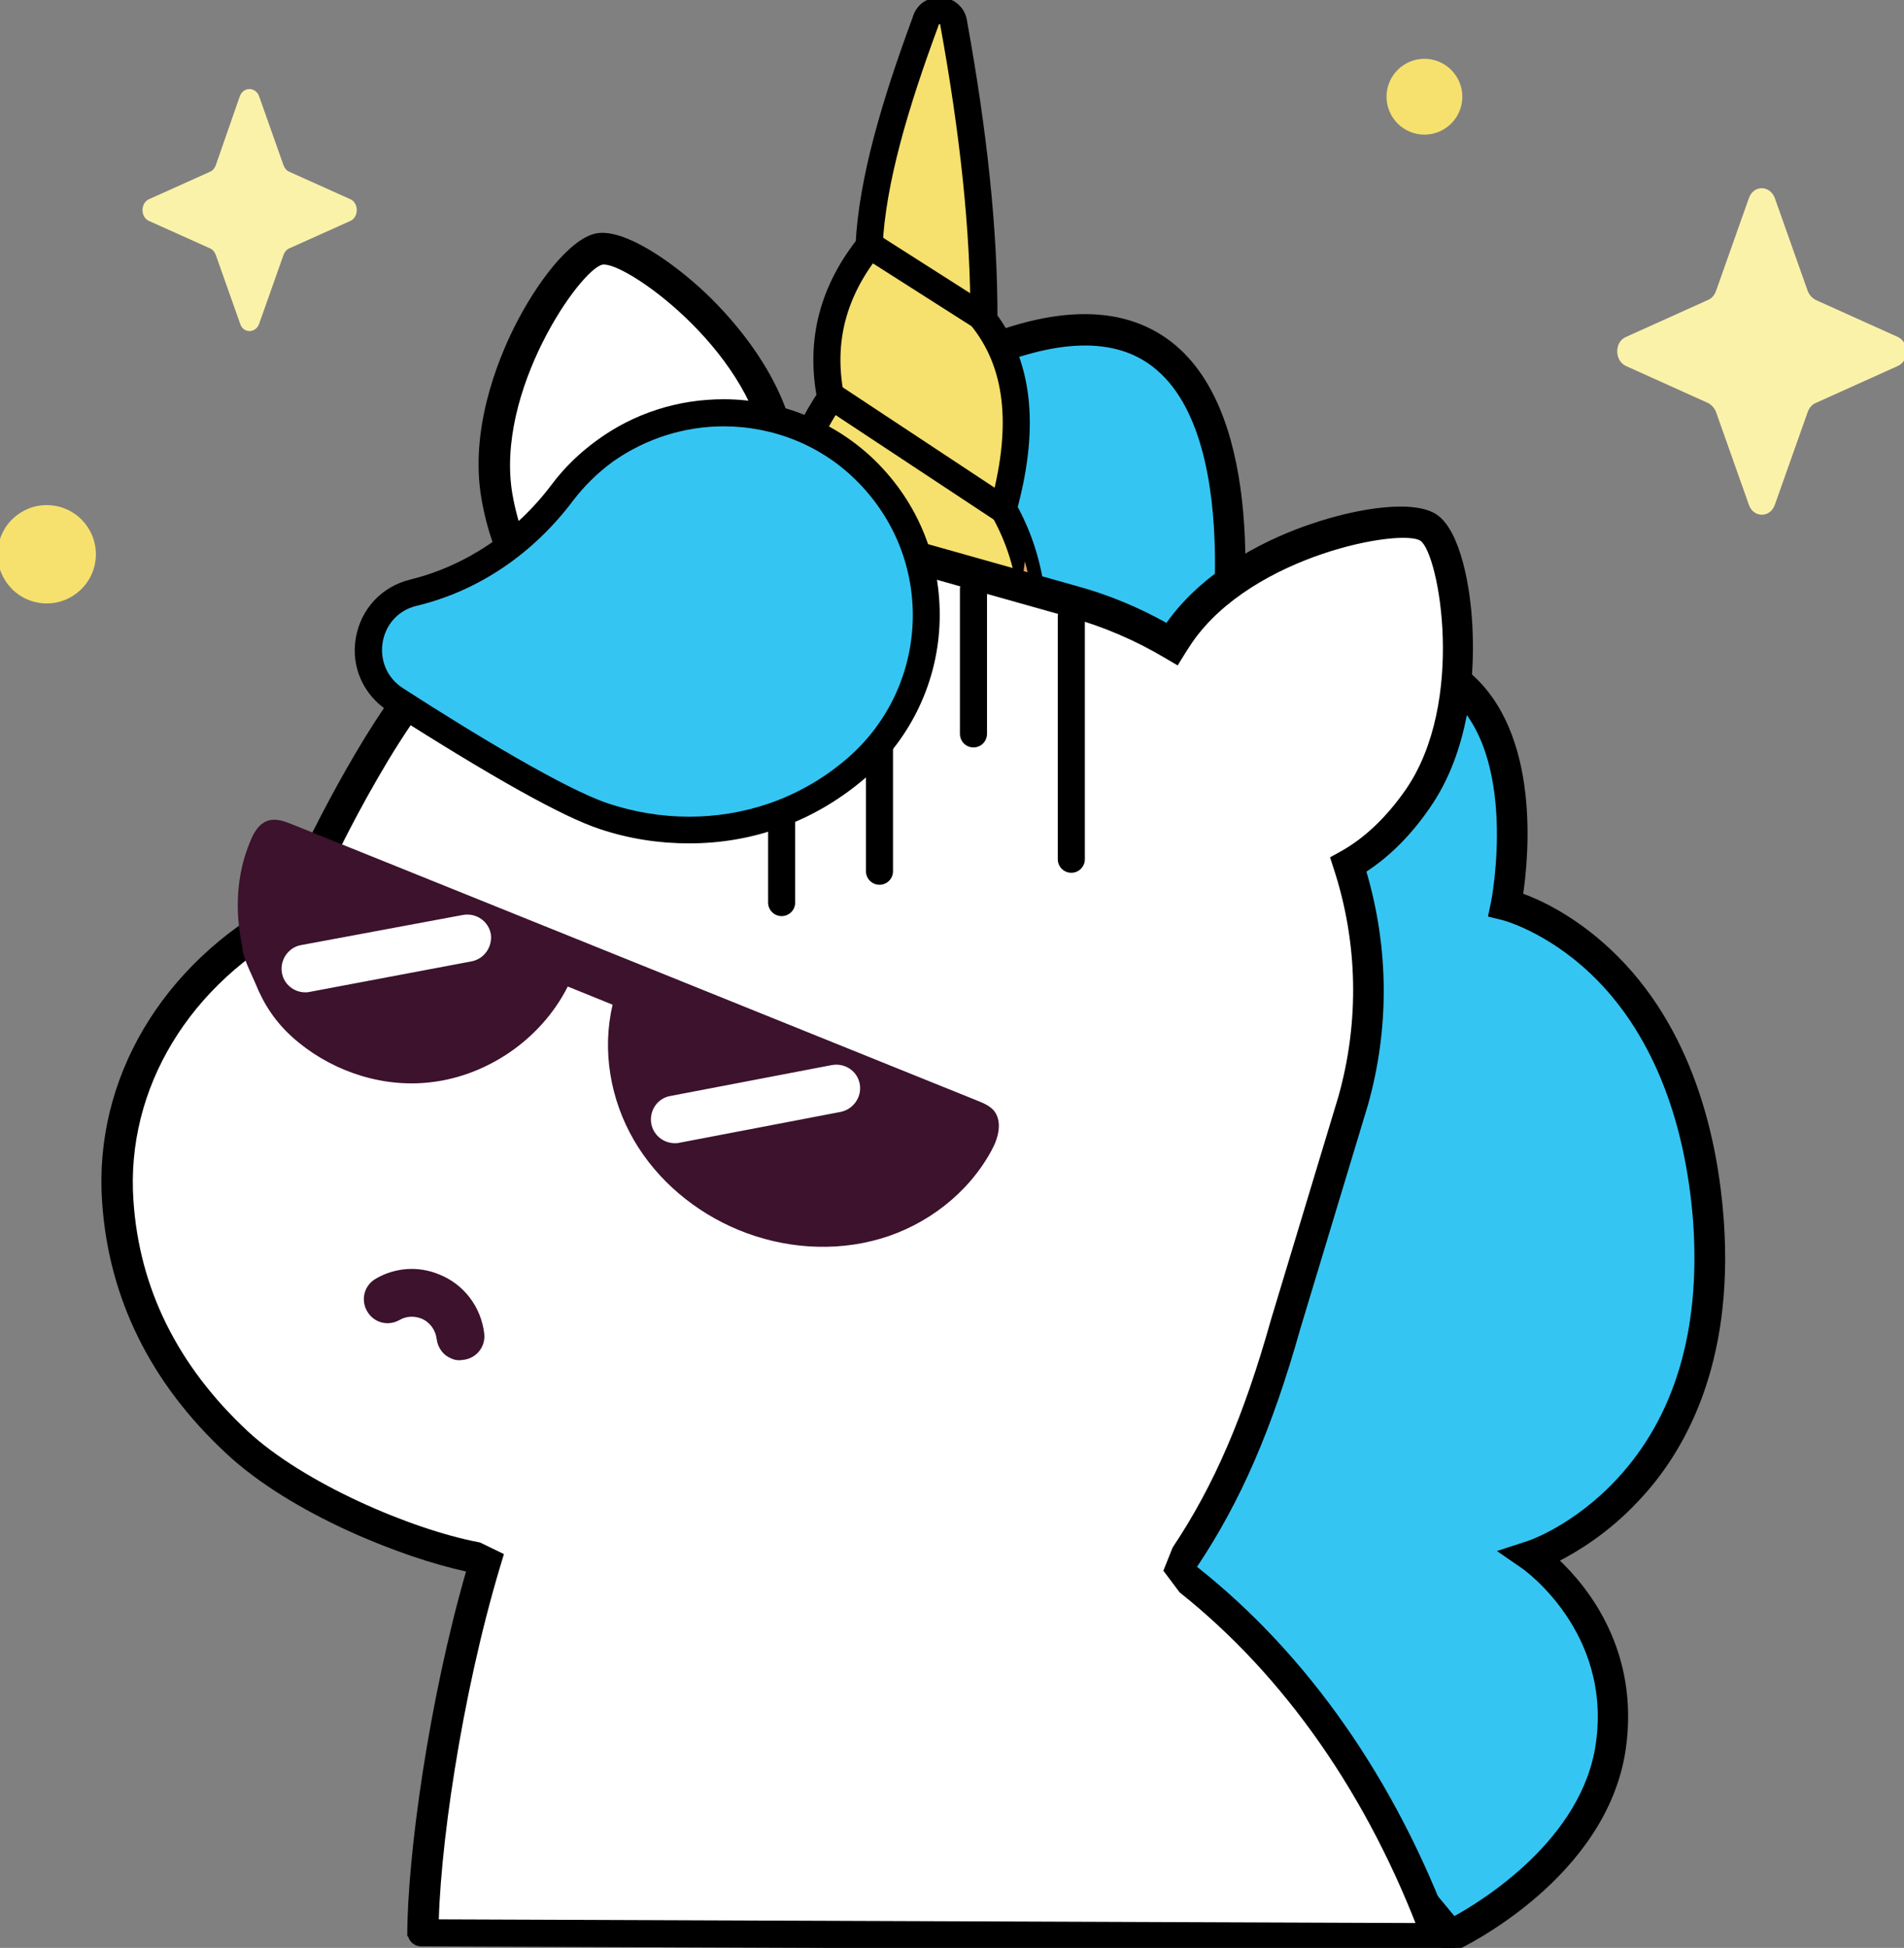 <?xml version="1.0" encoding="utf-8"?>
<!-- Generator: Adobe Illustrator 23.1.0, SVG Export Plug-In . SVG Version: 6.00 Build 0)  -->
<svg version="1.1" id="Capa_1" xmlns="http://www.w3.org/2000/svg" xmlns:xlink="http://www.w3.org/1999/xlink" x="0px" y="0px"
	 viewBox="0 0 492.3 503.5" style="enable-background:new 0 0 492.3 503.5;" xml:space="preserve">
<rect x="0" y="0" width="492.3" height="503.5" fill="#808080" stroke="none"/>
<style type="text/css">
	.st0{fill:#35C5F3;}
	.st1{stroke:#000000;stroke-width:3;stroke-miterlimit:10;}
	.st2{fill:#F6E06E;stroke:#000000;stroke-width:7;stroke-miterlimit:10;}
	.st3{fill:#DDA86A;}
	.st4{fill:#FFFFFF;}
	.st5{fill:#FBF2AA;}
	.st6{fill:#F7E16E;}
	.st7{fill:#FFFFFF;stroke:#FFFFFF;stroke-miterlimit:10;}
	.st8{fill:#2CA9C6;}
	.st9{fill:none;stroke:#000000;stroke-width:7;stroke-miterlimit:10;}
	.st10{fill:none;stroke:#000000;stroke-width:7;stroke-linecap:round;stroke-linejoin:round;stroke-miterlimit:10;}
	.st11{fill:#3C122C;}
</style>
<path class="st0" d="M374,500.5c0,0,37.1-17.4,41.6-49.1c4.5-31.7-20.6-49-20.6-49s50.8-16.3,45.6-86.7
	c-5.2-70.4-52.2-81.8-52.2-81.8s19.2-93.7-74-55.2c0,0,23.5-126.3-66.2-85.1L224,319.4L374,500.5z"/>
<path class="st1" d="M444.2,315.4c-1.5-20.5-7.7-49.2-28.9-69c-9.1-8.5-17.8-12.5-22.3-14.1l-0.8-0.3l0.1-0.8
	c1.4-9.4,4.7-41.4-13.6-56.5c-12.5-10.3-32.2-10.6-58.6-0.7l-1.6,0.6l0.2-1.7c2-14.9,6.9-64.9-16.7-83.3c-12.5-9.7-30.6-9.2-54,1.6
	l-1.3,0.6l-24.5,228.4l142.7,179.5l11,3.1c1.6-0.7,38.4-18.4,43-51.1c3.4-24.3-9.2-40.3-17.1-47.7l-1.1-1l1.3-0.6
	c5.1-2.6,12.9-7.3,20.4-15.3C434,375,446.9,352.7,444.2,315.4z M419.2,383.3c-11.3,12.2-23.4,16.4-23.9,16.5l-4.9,1.6l4.2,2.9
	c0.2,0.2,23.8,16.7,19.5,46.6c-3.6,25.4-29.8,41.6-37.7,45.9l-0.7,0.4l-0.5-0.6L227.7,318.6l23.9-223.4l0.5-0.2
	c20.6-9.1,36.4-9.6,47-1.3c25.5,19.9,14,83.9,13.8,84.5l-0.8,4.6l4.3-1.8c27.4-11.3,47.3-12.1,59.2-2.3c19,15.7,11.5,54.3,11.4,54.7
	l-0.5,2.4l2.4,0.6c0.1,0,11.6,3,23.4,14.2c15.6,14.8,24.9,37.4,27,65.4C441.2,344.1,434.5,366.8,419.2,383.3z"/>
<path class="st2" d="M264.2,182.3c0.1-0.5,0.2-0.9,0.2-1.4c4.5-17.6,3.6-34.2-5-49.4c5.4-19.6,4.7-36.2-5-48.8
	c0.1-23.3-2.8-49.1-7.8-76.6c-0.4-4.1-6.3-4.6-7.3-0.5c-7.8,21.1-13.8,41.1-14.6,58c-9,11.3-12.9,24.2-9.9,39.2
	c-8,11.7-12.2,25.1-10.3,41c-10.3,11.8-9.2,25.6-9.3,32C196.3,197.6,259.9,202.5,264.2,182.3L264.2,182.3z"/>
<path class="st3" d="M264.2,182.3c0.1-0.5,0.2-0.9,0.2-1.4c3.2-12.5,3.7-24.5,0.6-35.8c-0.4,3.4-1,6.8-1.8,10.2
	c0,0.4-0.1,0.8-0.2,1.2c-3.7,17.2-59.5,12.6-60.7-6.1c0-1.1,0-2.3,0-3.8c-8,11.1-7.1,23.3-7.1,29.2
	C196.3,197.6,259.9,202.5,264.2,182.3L264.2,182.3z"/>
<path class="st4" d="M371.6,500.4c-15.3-41.3-39.5-73.6-67.6-94.7l0,0.2c11.4-16.1,20.2-34.4,28.5-63.7l17.5-57.8
	c5.9-20.8,5-41.9-1.3-61c6.4-3.7,12.5-9.3,17.9-17.1c16.4-23.7,10.3-64.9,2.9-70c-7.4-5.1-48.2,3.5-64.6,27.2
	c-0.6,0.9-1.3,1.9-1.8,2.8c-7.7-4.6-16.2-8.3-25.2-10.9l-62.1-17.5c-4.6-1.3-9.2-2.2-13.6-2.8c1-5.9,0.9-12.5-0.3-19.7
	c-4.9-28.1-37.9-52.8-46.7-51.3c-8.8,1.5-31.5,36-26.6,64.1c1.6,9.3,4.8,16.9,9.1,22.9c-14.4,9.3-25.5,20.8-32.1,30
	c-15.9,22.1-29.8,54.4-29.8,54.4c-30.7,16-47.2,45-45.2,74.9c1.7,24.7,12.8,45.5,30.8,62.3c15.8,14.7,44.8,26.6,61.6,29.8l2.6,1.2
	c-9.8,32.7-16.1,74.8-16.1,96.7"/>
<path class="st5" d="M458.9,51.2l8.5,24c0.4,1,1.1,1.8,2,2.3l21.3,9.6c3,1.4,3,6.2,0,7.5l-21.3,9.6c-0.9,0.4-1.6,1.2-2,2.3l-8.5,24
	c-1.2,3.4-5.5,3.4-6.7,0l-8.5-24c-0.4-1-1.1-1.8-2-2.3l-21.3-9.6c-3-1.4-3-6.2,0-7.5l21.3-9.6c0.9-0.4,1.6-1.2,2-2.3l8.5-24
	C453.4,47.8,457.6,47.8,458.9,51.2L458.9,51.2z"/>
<path d="M367.8,501.8c-13.9-37.5-35.6-68.6-62.8-90.2l-4.2-5.6l2.4-6c10.7-16,18.4-33.9,25.4-58.8l17.5-57.9
	c5.4-19.3,5-39.6-1.2-58.6l-1-3.1l2.9-1.6c6.2-3.5,11.7-8.8,16.6-15.8c15.7-22.6,8.7-61,3.9-64.4c-4.8-3.3-43.3,3.6-59,26.2
	c-0.5,0.8-1.1,1.6-1.7,2.6l-2.1,3.4l-3.4-2c-7.6-4.5-15.7-8-24.3-10.4l-62.1-17.5c-4.3-1.2-8.7-2.1-13.1-2.7l-4.2-0.5l0.7-4.2
	c0.9-5.6,0.8-11.8-0.3-18.3c-4.6-26.7-36.3-48.9-42-48c-5.7,1.1-27.9,32.7-23.3,59.4c1.5,8.4,4.3,15.5,8.4,21.2l2.5,3.5l-3.6,2.3
	c-17.1,11-27.4,23.9-31,28.9c-15.5,21.5-29.3,53.3-29.4,53.6l-0.6,1.3l-1.3,0.7c-28.5,14.8-45,42.1-43,71
	c1.5,22.8,11.5,42.8,29.5,59.6c14.5,13.5,42.3,25.4,59.6,28.7l0.5,0.1l6.2,3l-1,3.3c-10,33.3-16,74.7-15.9,95.5l-8.1,0
	c0-20.7,5.6-61,15.2-94.3c-16.3-3.5-45.2-14.8-62-30.5c-19.6-18.2-30.4-40.1-32.1-65c-2.2-31.8,15.5-61.6,46.1-78.1
	c2.8-6.4,15.4-33.9,29.7-53.8c7.5-10.4,18.2-20.7,29.8-28.7c-3.6-6-6.1-13.1-7.5-21.1c-3.1-17.7,4-35.5,8.5-44.5
	c5.6-11.2,14.4-23,21.3-24.2c7-1.2,19.2,7,28.3,15.6c7.3,7,20,21.3,23.1,39c1,5.9,1.3,11.6,0.8,16.9c3.4,0.6,6.9,1.4,10.2,2.3
	l62.1,17.5c8,2.2,15.6,5.4,22.8,9.4c10.4-14.7,27.9-22.4,37.5-25.6c12-4.1,26.7-6.4,32.5-2.3c5.9,4.1,8.9,18.6,9.2,31.3
	c0.3,10.2-0.7,29.5-11.1,44.4c-4.8,7-10.3,12.5-16.4,16.5c5.8,19.7,6,40.4,0.4,60.3l-17.5,57.9c-7.3,25.9-15.4,44.6-26.7,61.5
	c28.6,22.6,51.3,55,65.8,94.1C375.5,499.3,367.9,502.1,367.8,501.8z"/>
<path class="st5" d="M67,24.9l6.3,17.8c0.3,0.8,0.8,1.4,1.5,1.7l15.8,7.1c2.2,1,2.2,4.6,0,5.6l-15.8,7.1c-0.7,0.3-1.2,0.9-1.5,1.7
	L67,83.7c-0.9,2.5-4.1,2.5-4.9,0l-6.3-17.8c-0.3-0.8-0.8-1.4-1.5-1.7l-15.8-7.1c-2.2-1-2.2-4.6,0-5.6l15.8-7.1
	c0.7-0.3,1.2-0.9,1.5-1.7L62,24.9C62.9,22.4,66.1,22.4,67,24.9z"/>
<g>
	
		<ellipse transform="matrix(0.122 -0.993 0.993 0.122 -131.678 137.701)" class="st6" cx="12" cy="143.3" rx="12.7" ry="12.7"/>
	<path class="st6" d="M378.1,25c0,5.4-4.4,9.8-9.8,9.8s-9.8-4.4-9.8-9.8s4.4-9.8,9.8-9.8C373.7,15.2,378.1,19.6,378.1,25z"/>
</g>
<path class="st7" d="M135.9,259.6c-0.7,4.9-5.2,8.4-10.1,7.7c-4.9-0.7-8.4-5.2-7.7-10.1c0.6-4.5,4.5-7.8,8.9-7.8
	c0.4,0,0.8,0,1.2,0.1c2.4,0.3,4.5,1.6,6,3.5C135.6,254.8,136.3,257.2,135.9,259.6L135.9,259.6z"/>
<path class="st8" d="M222.2,125c-16.7-17.3-44.1-19.7-63.6-5.6c-4.1,3-7.6,6.4-10.4,10.2c-10.1,13.3-24.2,23.1-40.4,27.1
	c-10.1,2.4-12.3,15.8-3.6,21.3c18,11.5,42,26.1,53.1,29.8c19.2,6.3,42.4,4.4,61.1-11.2C240.1,178.5,242.2,145.7,222.2,125L222.2,125
	z M211.3,170.1c-11,13.6-27.4,18-42,16.1c-8.5-1.1-27.9-8.4-42.5-14.3c-7.1-2.8-7.5-12.7-0.7-15.7c11-5,19.6-13.8,24.9-24.7
	c1.5-3.1,3.5-6,5.9-8.7c11.9-12.7,31.8-14.6,46.4-4.4C220.7,130.6,224.1,154.3,211.3,170.1z"/>
<g>
	<path class="st0" d="M178.2,214.6c-7.4,0-14.8-1.2-22-3.5c-11.5-3.8-35.7-18.5-53.9-30.1c-5.2-3.3-7.9-9.2-6.8-15.4
		c1-6.1,5.4-10.8,11.5-12.3c15-3.6,28.6-12.8,38.5-25.8c3.1-4.2,6.9-7.8,11.2-10.9c8.9-6.4,19.5-9.8,30.5-9.8
		c14.2,0,27.9,5.8,37.6,15.9c10.3,10.6,15.5,24.6,14.7,39.3c-0.8,14.5-7.6,28.1-18.8,37.4C208.6,209.3,194,214.6,178.2,214.6z"/>
	<path d="M187.1,110.2c12.9,0,25.7,5,35.1,14.8c20,20.7,17.9,53.5-3.8,71.6c-12.2,10.2-26.5,14.5-40.2,14.5
		c-7.2,0-14.3-1.2-20.9-3.4c-11.2-3.7-35.1-18.2-53.1-29.8c-8.7-5.6-6.5-18.9,3.5-21.3l0,0c16.3-3.9,30.3-13.7,40.4-27.1
		c2.9-3.8,6.3-7.2,10.4-10.2C167.2,113.2,177.2,110.2,187.1,110.2 M187.1,103.2c-11.8,0-23.1,3.6-32.6,10.5
		c-4.6,3.3-8.6,7.2-11.9,11.6c-9.3,12.4-22.3,21-36.5,24.5c-7.4,1.8-12.8,7.6-14.1,15.1c-1.3,7.5,2,14.8,8.4,18.9
		c26.8,17.1,45.2,27.4,54.7,30.5c7.5,2.5,15.2,3.7,23.1,3.7c16.5,0,32-5.6,44.7-16.2c11.9-9.9,19.2-24.4,20-39.9
		c0.8-15.7-4.7-30.6-15.7-41.9C216.9,109.4,202.2,103.2,187.1,103.2L187.1,103.2z"/>
</g>
<line class="st9" x1="224.4" y1="63.1" x2="254.7" y2="82.4"/>
<line class="st9" x1="215.3" y1="102.6" x2="259.8" y2="132"/>
<line class="st10" x1="202.1" y1="211" x2="202.1" y2="233.3"/>
<line class="st10" x1="251.7" y1="152.3" x2="251.7" y2="189.7"/>
<line class="st10" x1="277" y1="159.4" x2="277" y2="222.1"/>
<line class="st10" x1="227.4" y1="192.8" x2="227.4" y2="225.2"/>
<line class="st10" x1="108.9" y1="499.6" x2="374.2" y2="500.6"/>
<path class="st11" d="M62.6,244.4c0,2.8,2.3,7.1,3.4,9.7c2.2,5.5,5.2,10,9.5,13.9c9.2,8.3,21.9,12.9,34.3,11.9
	c15.5-1.2,30-11,37-24.9c3.9,1.6,7.7,3.1,11.6,4.7c-2.8,11.8-0.6,24.5,5.5,35s15.9,18.6,27,23.2c11.6,4.8,24.7,5.8,36.7,2.3
	c12-3.5,22.7-11.7,28.7-22.7c1.8-3.2,3-7.5,0.7-10.4c-1.1-1.3-2.8-2-4.3-2.6c-59-23.8-118-47.6-177.1-71.4c-2-0.8-4.1-1.6-6.2-1
	c-2.4,0.7-3.8,3.1-4.7,5.4C61.1,226,60.7,235.5,62.6,244.4 M121.9,248.5L80,256.4c-0.4,0.1-0.8,0.1-1.1,0.1c-2.9,0-5.5-2.1-6-5
	c-0.6-3.3,1.6-6.6,4.9-7.2l41.9-7.8c3.4-0.6,6.6,1.6,7.2,4.9C127.4,244.7,125.2,247.9,121.9,248.5z M217.4,287.4l-41.8,8
	c-0.4,0.1-0.8,0.1-1.1,0.1c-2.9,0-5.5-2-6.1-5c-0.6-3.3,1.5-6.6,4.9-7.2l41.8-8c3.3-0.6,6.6,1.5,7.2,4.9
	C222.9,283.5,220.7,286.7,217.4,287.4z"/>
<path class="st11" d="M116.6,351.1c-2-0.8-3.4-2.7-3.7-5c-0.3-2.4-1.8-4.4-4-5.3c-1.9-0.7-3.9-0.6-5.6,0.4c-3,1.7-6.7,0.7-8.4-2.3
	c-1.7-3-0.7-6.7,2.3-8.4c5-2.9,11-3.3,16.3-1.1c6.4,2.5,10.9,8.4,11.7,15.3c0.4,3.4-2,6.4-5.4,6.8
	C118.6,351.7,117.6,351.6,116.6,351.1z"/>
</svg>
